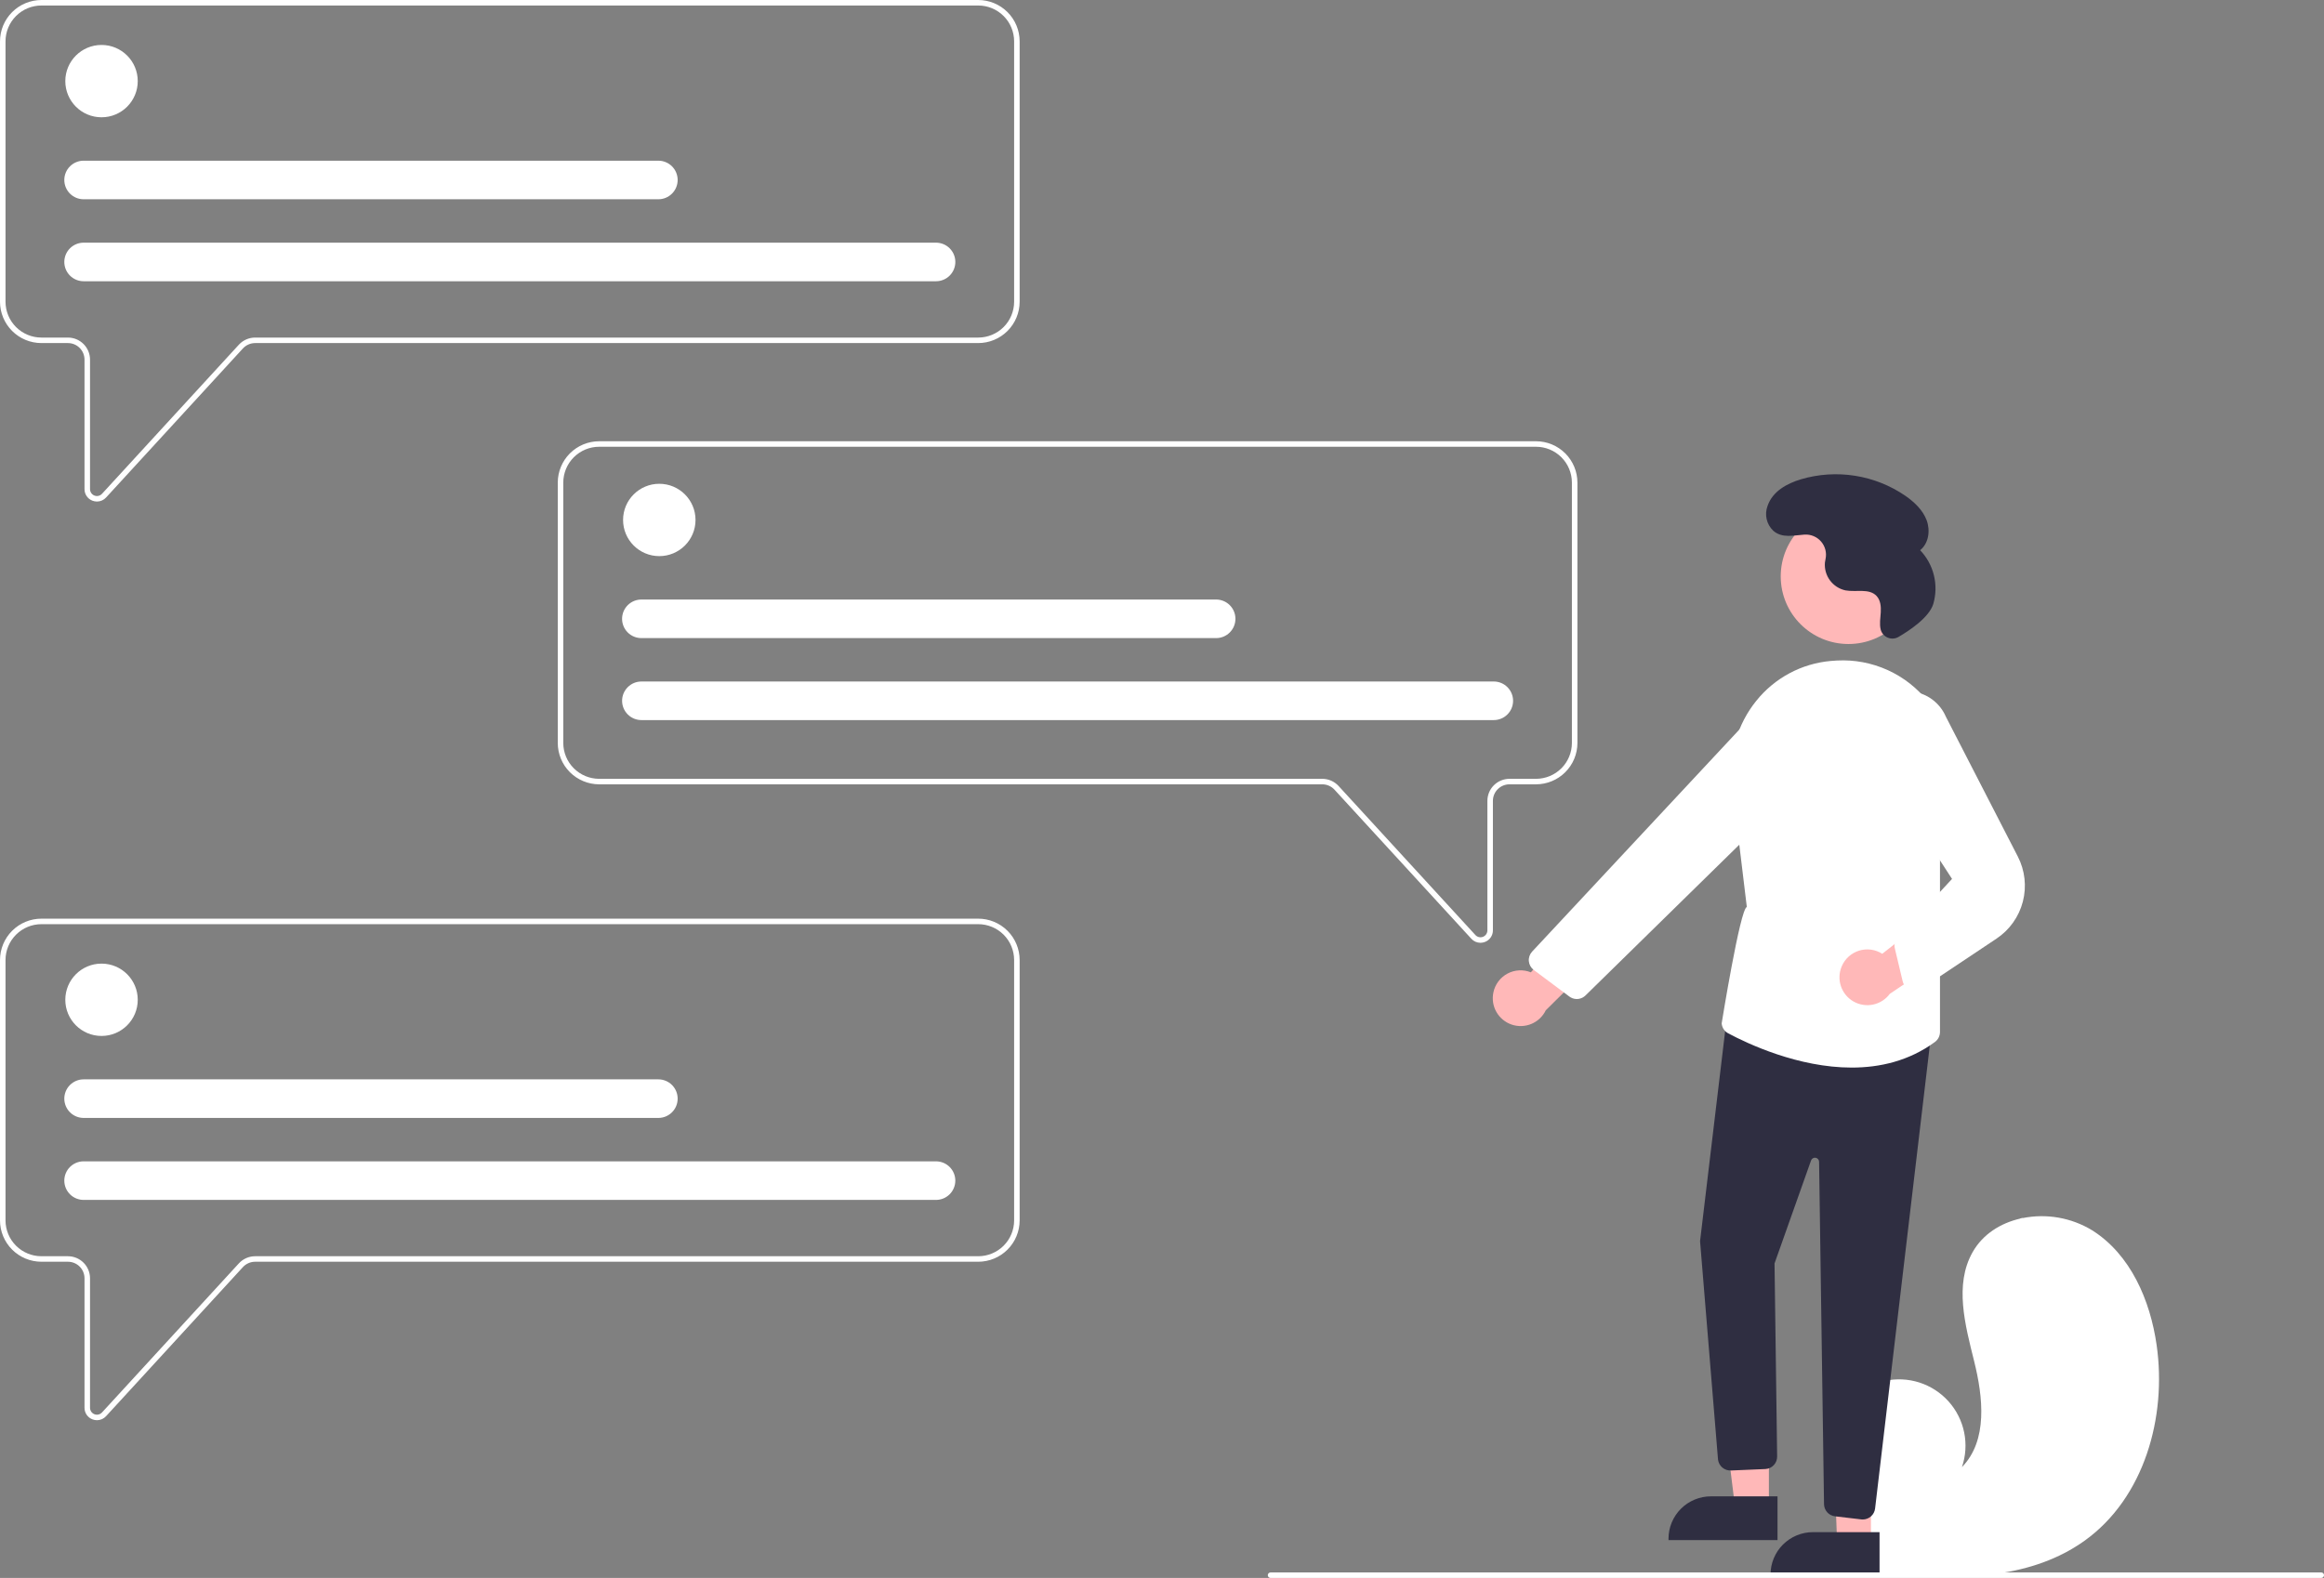 <svg width="533" height="362" viewBox="0 0 533 362" fill="none" xmlns="http://www.w3.org/2000/svg">
<rect x="0" y="0" width="533" height="362" fill="#808080" stroke="none"/>
<g clip-path="url(#clip0)">
<path d="M478.158 353.411C466.204 362.013 450.712 362.445 435.738 361.389C433.647 361.241 431.571 361.068 429.514 360.882C429.502 360.879 429.485 360.88 429.473 360.876C429.374 360.867 429.275 360.858 429.18 360.852C428.756 360.812 428.331 360.773 427.91 360.733L428.01 360.922L428.322 361.51C428.209 361.313 428.098 361.121 427.985 360.924C427.952 360.865 427.916 360.806 427.883 360.747C424.004 354.004 420.156 347.013 419.175 339.314C418.16 331.322 421.011 322.272 428.053 318.344C428.976 317.831 429.954 317.422 430.969 317.125C431.39 316.997 431.817 316.893 432.248 316.801C434.889 316.216 437.639 316.343 440.214 317.17C442.789 317.998 445.097 319.496 446.901 321.51C448.705 323.524 449.939 325.981 450.476 328.629C451.014 331.278 450.836 334.021 449.96 336.578C455.93 330.463 454.817 320.543 452.757 312.253C450.694 303.962 448.196 294.737 452.393 287.291C454.726 283.146 458.828 280.574 463.432 279.538C463.573 279.508 463.714 279.478 463.856 279.451C469.341 278.341 475.044 279.339 479.825 282.246C488.628 287.787 493.15 298.294 494.617 308.586C496.982 325.147 491.749 343.63 478.158 353.411Z" fill="white"/>
<path d="M474.299 326.863C473.952 330.516 473.073 334.099 471.691 337.499C470.417 340.507 468.7 343.309 466.597 345.81C462.224 350.922 456.686 354.911 450.449 357.44C445.732 359.37 440.789 360.697 435.738 361.388C433.647 361.241 431.571 361.068 429.514 360.882C429.502 360.878 429.485 360.88 429.473 360.876C429.374 360.867 429.275 360.858 429.18 360.852C428.756 360.812 428.331 360.773 427.91 360.733L428.01 360.922L428.322 361.51C428.209 361.313 428.097 361.12 427.985 360.924C427.952 360.865 427.916 360.806 427.883 360.747C431.669 356.978 434.496 352.358 436.127 347.274C437.758 342.189 438.145 336.789 437.256 331.524C436.325 326.296 434.171 321.362 430.969 317.124C431.39 316.997 431.817 316.893 432.248 316.801C433.465 318.463 434.533 320.229 435.438 322.079C438.688 328.676 439.724 336.142 438.395 343.373C437.159 349.916 434.08 355.972 429.519 360.828C429.918 360.8 430.321 360.767 430.716 360.732C438.19 360.099 445.65 358.494 452.43 355.206C458.225 352.464 463.256 348.34 467.08 343.199C471.186 337.542 472.995 330.738 473.306 323.823C473.545 316.373 472.763 308.925 470.982 301.687C469.255 294.306 466.63 287.164 463.166 280.42C463.089 280.267 463.073 280.09 463.123 279.926C463.172 279.762 463.283 279.623 463.432 279.538C463.556 279.455 463.709 279.423 463.856 279.451C463.928 279.47 463.995 279.505 464.051 279.554C464.108 279.602 464.153 279.663 464.183 279.731C464.61 280.564 465.029 281.398 465.433 282.241C468.793 289.262 471.267 296.673 472.797 304.304C474.283 311.666 475.076 319.366 474.299 326.863Z" fill="white"/>
<path d="M22.237 115.06C21.882 115.06 21.529 114.994 21.197 114.864C20.661 114.658 20.201 114.295 19.876 113.821C19.552 113.348 19.38 112.787 19.382 112.213V82.499C19.381 81.494 18.98 80.529 18.269 79.818C17.557 79.107 16.591 78.707 15.584 78.706H9.493C6.976 78.703 4.563 77.703 2.784 75.925C1.004 74.148 0.003 71.737 -1.52588e-05 69.223V9.482C0.003 6.968 1.004 4.558 2.784 2.78C4.563 1.003 6.976 0.003 9.493 0H224.358C226.875 0.003 229.288 1.003 231.068 2.78C232.847 4.558 233.848 6.968 233.851 9.482V69.223C233.848 71.737 232.847 74.148 231.068 75.925C229.288 77.703 226.875 78.703 224.358 78.706H58.513C57.986 78.706 57.466 78.816 56.984 79.028C56.502 79.239 56.069 79.549 55.713 79.936L24.329 114.135C24.064 114.426 23.741 114.659 23.381 114.818C23.021 114.978 22.631 115.06 22.237 115.06ZM9.493 1.264C7.311 1.266 5.22 2.133 3.678 3.673C2.135 5.214 1.267 7.303 1.265 9.482V69.223C1.267 71.402 2.135 73.491 3.678 75.032C5.22 76.573 7.311 77.44 9.493 77.442H15.584C16.927 77.444 18.213 77.977 19.163 78.925C20.112 79.873 20.646 81.159 20.647 82.499V112.213C20.647 112.532 20.743 112.843 20.924 113.106C21.104 113.369 21.359 113.571 21.656 113.686C21.953 113.802 22.278 113.825 22.589 113.753C22.9 113.68 23.181 113.516 23.396 113.281L54.781 79.082C55.256 78.566 55.832 78.154 56.475 77.871C57.117 77.589 57.811 77.443 58.513 77.442H224.358C226.54 77.44 228.631 76.573 230.174 75.032C231.716 73.491 232.584 71.402 232.586 69.223V9.482C232.584 7.303 231.716 5.214 230.174 3.673C228.631 2.133 226.54 1.266 224.358 1.264H9.493Z" fill="white"/>
<path d="M23.285 26.907C27.873 26.907 31.592 23.192 31.592 18.609C31.592 14.027 27.873 10.312 23.285 10.312C18.697 10.312 14.978 14.027 14.978 18.609C14.978 23.192 18.697 26.907 23.285 26.907Z" fill="white"/>
<path d="M214.667 64.522H19.184C18.602 64.522 18.025 64.408 17.487 64.186C16.949 63.964 16.46 63.638 16.048 63.227C15.636 62.816 15.309 62.328 15.086 61.791C14.863 61.254 14.748 60.678 14.748 60.096C14.748 59.515 14.863 58.939 15.086 58.402C15.309 57.864 15.636 57.376 16.048 56.965C16.46 56.554 16.949 56.229 17.487 56.007C18.025 55.784 18.602 55.67 19.184 55.671H214.667C215.25 55.67 215.826 55.784 216.364 56.007C216.902 56.229 217.391 56.554 217.803 56.965C218.215 57.376 218.542 57.864 218.765 58.402C218.988 58.939 219.103 59.515 219.103 60.096C219.103 60.678 218.988 61.254 218.765 61.791C218.542 62.328 218.215 62.816 217.803 63.227C217.391 63.638 216.902 63.964 216.364 64.186C215.826 64.408 215.25 64.522 214.667 64.522Z" fill="white"/>
<path d="M150.983 45.714H19.184C18.602 45.715 18.025 45.601 17.487 45.379C16.949 45.157 16.46 44.831 16.048 44.42C15.636 44.009 15.309 43.521 15.086 42.984C14.863 42.447 14.748 41.871 14.748 41.289C14.748 40.708 14.863 40.132 15.086 39.594C15.309 39.057 15.636 38.569 16.048 38.158C16.46 37.747 16.949 37.421 17.487 37.199C18.025 36.977 18.602 36.863 19.184 36.864H150.983C151.565 36.863 152.142 36.977 152.68 37.199C153.218 37.421 153.707 37.747 154.119 38.158C154.531 38.569 154.858 39.057 155.081 39.594C155.304 40.132 155.418 40.708 155.418 41.289C155.418 41.871 155.304 42.447 155.081 42.984C154.858 43.521 154.531 44.009 154.119 44.42C153.707 44.831 153.218 45.157 152.68 45.379C152.142 45.601 151.565 45.715 150.983 45.714Z" fill="white"/>
<path d="M22.238 325.814C21.882 325.814 21.529 325.747 21.197 325.618C20.661 325.412 20.201 325.048 19.876 324.575C19.552 324.101 19.38 323.54 19.382 322.967V293.253C19.381 292.247 18.981 291.283 18.269 290.572C17.557 289.861 16.591 289.46 15.584 289.459H9.493C6.976 289.456 4.563 288.457 2.784 286.679C1.004 284.901 0.003 282.491 -3.8147e-06 279.977V220.236C0.003 217.722 1.004 215.312 2.784 213.534C4.563 211.756 6.976 210.756 9.493 210.754H224.358C226.875 210.756 229.288 211.756 231.068 213.534C232.847 215.312 233.848 217.722 233.851 220.236V279.977C233.848 282.491 232.847 284.901 231.068 286.679C229.288 288.457 226.875 289.457 224.358 289.459H58.513C57.986 289.46 57.466 289.57 56.984 289.781C56.502 289.993 56.069 290.302 55.713 290.69L24.329 324.889C24.064 325.18 23.741 325.413 23.381 325.572C23.021 325.731 22.631 325.814 22.238 325.814ZM9.493 212.017C7.311 212.02 5.22 212.886 3.678 214.427C2.135 215.968 1.267 218.057 1.265 220.236V279.977C1.267 282.156 2.135 284.245 3.678 285.786C5.22 287.327 7.311 288.193 9.493 288.196H15.584C16.927 288.197 18.213 288.731 19.163 289.679C20.112 290.627 20.646 291.912 20.647 293.253V322.967C20.647 323.285 20.744 323.596 20.924 323.859C21.104 324.122 21.359 324.325 21.656 324.44C21.953 324.556 22.279 324.579 22.589 324.506C22.9 324.434 23.181 324.27 23.396 324.035L54.781 289.836C55.256 289.32 55.832 288.907 56.475 288.625C57.117 288.343 57.811 288.197 58.513 288.196H224.358C226.54 288.193 228.631 287.327 230.174 285.786C231.716 284.245 232.584 282.156 232.586 279.977V220.236C232.584 218.057 231.716 215.968 230.174 214.427C228.631 212.886 226.54 212.02 224.358 212.017L9.493 212.017Z" fill="white"/>
<path d="M339.536 216.289C339.142 216.288 338.753 216.206 338.393 216.047C338.033 215.887 337.71 215.655 337.445 215.364L306.06 181.164C305.704 180.777 305.272 180.468 304.79 180.256C304.308 180.044 303.787 179.935 303.261 179.934H137.415C134.899 179.931 132.486 178.931 130.706 177.154C128.926 175.376 127.925 172.966 127.923 170.452V110.711C127.925 108.197 128.926 105.786 130.706 104.009C132.486 102.231 134.899 101.231 137.415 101.228H352.281C354.798 101.231 357.211 102.231 358.99 104.009C360.77 105.786 361.771 108.197 361.774 110.711V170.452C361.771 172.966 360.77 175.376 358.99 177.154C357.211 178.931 354.798 179.931 352.281 179.934H346.189C345.182 179.935 344.217 180.335 343.505 181.046C342.793 181.758 342.393 182.722 342.392 183.728V213.441C342.394 214.015 342.222 214.576 341.897 215.049C341.573 215.523 341.112 215.887 340.576 216.092C340.245 216.222 339.892 216.288 339.536 216.289ZM137.415 102.492C135.234 102.494 133.143 103.361 131.6 104.902C130.058 106.443 129.19 108.532 129.187 110.711V170.452C129.19 172.631 130.058 174.72 131.6 176.26C133.143 177.801 135.234 178.668 137.415 178.67H303.261C303.963 178.671 304.657 178.817 305.299 179.1C305.941 179.382 306.518 179.794 306.993 180.31L338.377 214.51C338.593 214.744 338.874 214.909 339.185 214.981C339.495 215.053 339.82 215.03 340.118 214.915C340.415 214.799 340.67 214.597 340.85 214.334C341.03 214.071 341.127 213.76 341.127 213.441V183.728C341.128 182.387 341.662 181.101 342.611 180.153C343.56 179.205 344.847 178.672 346.189 178.67H352.281C354.462 178.668 356.554 177.801 358.096 176.26C359.639 174.72 360.506 172.631 360.509 170.452V110.711C360.506 108.532 359.639 106.443 358.096 104.902C356.554 103.361 354.462 102.494 352.281 102.492L137.415 102.492Z" fill="white"/>
<path d="M23.285 237.66C27.873 237.66 31.592 233.946 31.592 229.363C31.592 224.781 27.873 221.066 23.285 221.066C18.697 221.066 14.978 224.781 14.978 229.363C14.978 233.946 18.697 237.66 23.285 237.66Z" fill="white"/>
<path d="M214.667 275.275H19.184C18.602 275.276 18.025 275.162 17.487 274.94C16.949 274.718 16.46 274.392 16.048 273.981C15.636 273.57 15.309 273.082 15.086 272.545C14.863 272.008 14.748 271.432 14.748 270.85C14.748 270.269 14.863 269.693 15.086 269.155C15.309 268.618 15.636 268.13 16.048 267.719C16.46 267.308 16.949 266.982 17.487 266.76C18.025 266.538 18.602 266.424 19.184 266.425H214.667C215.842 266.425 216.969 266.891 217.8 267.721C218.631 268.551 219.097 269.676 219.097 270.85C219.097 272.024 218.631 273.149 217.8 273.979C216.969 274.809 215.842 275.275 214.667 275.275Z" fill="white"/>
<path d="M150.983 256.468H19.184C18.602 256.468 18.025 256.355 17.487 256.132C16.949 255.91 16.46 255.584 16.048 255.173C15.636 254.762 15.309 254.274 15.086 253.737C14.863 253.2 14.748 252.624 14.748 252.042C14.748 251.461 14.863 250.885 15.086 250.348C15.309 249.811 15.636 249.322 16.048 248.911C16.46 248.5 16.949 248.175 17.487 247.953C18.025 247.73 18.602 247.616 19.184 247.617H150.983C151.565 247.616 152.142 247.73 152.68 247.953C153.218 248.175 153.707 248.5 154.119 248.911C154.531 249.322 154.858 249.811 155.081 250.348C155.304 250.885 155.418 251.461 155.418 252.042C155.418 252.624 155.304 253.2 155.081 253.737C154.858 254.274 154.531 254.762 154.119 255.173C153.707 255.584 153.218 255.91 152.68 256.132C152.142 256.355 151.565 256.468 150.983 256.468Z" fill="white"/>
<path d="M151.207 127.582C155.795 127.582 159.514 123.867 159.514 119.284C159.514 114.702 155.795 110.987 151.207 110.987C146.62 110.987 142.901 114.702 142.901 119.284C142.901 123.867 146.62 127.582 151.207 127.582Z" fill="white"/>
<path d="M342.59 165.197H147.107C145.932 165.197 144.805 164.731 143.974 163.901C143.143 163.071 142.676 161.945 142.676 160.771C142.676 159.598 143.143 158.472 143.974 157.642C144.805 156.812 145.932 156.346 147.107 156.346H342.59C343.765 156.346 344.892 156.812 345.722 157.642C346.553 158.472 347.02 159.598 347.02 160.771C347.02 161.945 346.553 163.071 345.722 163.901C344.892 164.731 343.765 165.197 342.59 165.197Z" fill="white"/>
<path d="M278.905 146.389H147.107C146.524 146.39 145.948 146.276 145.41 146.054C144.871 145.832 144.382 145.506 143.97 145.095C143.559 144.684 143.232 144.196 143.009 143.659C142.786 143.121 142.671 142.545 142.671 141.964C142.671 141.382 142.786 140.806 143.009 140.269C143.232 139.732 143.559 139.244 143.97 138.833C144.382 138.422 144.871 138.096 145.41 137.874C145.948 137.652 146.524 137.538 147.107 137.539H278.905C279.488 137.538 280.064 137.652 280.602 137.874C281.141 138.096 281.63 138.422 282.041 138.833C282.453 139.244 282.78 139.732 283.003 140.269C283.226 140.806 283.341 141.382 283.341 141.964C283.341 142.545 283.226 143.121 283.003 143.659C282.78 144.196 282.453 144.684 282.041 145.095C281.63 145.506 281.141 145.832 280.602 146.054C280.064 146.276 279.488 146.39 278.905 146.389Z" fill="white"/>
<path d="M342.505 227.661C342.694 226.752 343.082 225.896 343.639 225.152C344.196 224.408 344.909 223.796 345.729 223.357C346.549 222.919 347.455 222.666 348.383 222.615C349.311 222.564 350.24 222.717 351.102 223.064L365.94 206.034L369.091 217.335L354.518 231.774C353.84 233.184 352.667 234.295 351.223 234.898C349.779 235.502 348.163 235.555 346.682 235.048C345.202 234.541 343.958 233.509 343.188 232.148C342.418 230.786 342.175 229.19 342.505 227.661Z" fill="#FFB8B8"/>
<path d="M423.937 147.745C432.517 147.745 439.471 140.798 439.471 132.228C439.471 123.659 432.517 116.712 423.937 116.712C415.358 116.712 408.403 123.659 408.403 132.228C408.403 140.798 415.358 147.745 423.937 147.745Z" fill="#FFB8B8"/>
<path d="M405.688 345.81L397.934 345.809L394.245 315.934L405.69 315.935L405.688 345.81Z" fill="#FFB8B8"/>
<path d="M407.666 353.318L382.664 353.317V353.001C382.664 351.724 382.916 350.46 383.405 349.281C383.894 348.102 384.61 347.03 385.514 346.127C386.418 345.225 387.491 344.509 388.671 344.02C389.852 343.532 391.117 343.28 392.395 343.281H392.396L407.666 343.281L407.666 353.318Z" fill="#2F2E41"/>
<path d="M429.089 354.023L421.336 354.022L420.262 324.861L429.091 324.148L429.089 354.023Z" fill="#FFB8B8"/>
<path d="M431.067 361.531L406.065 361.53V361.214C406.065 359.937 406.317 358.673 406.806 357.494C407.295 356.315 408.012 355.243 408.915 354.34C409.819 353.438 410.892 352.722 412.073 352.233C413.253 351.745 414.519 351.493 415.797 351.493H415.797L431.067 351.494L431.067 361.531Z" fill="#2F2E41"/>
<path d="M426.884 348.571L420.846 347.861C420.161 347.779 419.529 347.452 419.067 346.94C418.605 346.428 418.344 345.767 418.333 345.078L417.201 266.526C417.198 266.303 417.116 266.089 416.971 265.921C416.826 265.752 416.626 265.64 416.406 265.604C416.187 265.568 415.961 265.611 415.77 265.724C415.578 265.837 415.433 266.014 415.358 266.223L406.981 289.851L407.58 334.138C407.59 334.869 407.318 335.576 406.82 336.112C406.322 336.648 405.636 336.971 404.906 337.015L397.023 337.349C396.301 337.39 395.592 337.157 395.035 336.697C394.479 336.237 394.117 335.585 394.022 334.869L389.905 284.77L389.902 284.739L396.149 232.417L443.067 235.807L430.043 346.081C429.961 346.772 429.628 347.408 429.107 347.871C428.587 348.333 427.915 348.589 427.218 348.591C427.107 348.591 426.995 348.584 426.884 348.571Z" fill="#2F2E41"/>
<path d="M396.349 237.055C395.928 236.83 395.571 236.503 395.31 236.103C395.05 235.704 394.895 235.245 394.86 234.769C394.86 234.769 399.079 208.561 400.625 208.069L397.242 180.042C396.837 176.624 397.12 173.159 398.073 169.851C399.027 166.543 400.633 163.459 402.796 160.779C404.879 158.18 407.468 156.029 410.406 154.456C413.345 152.884 416.572 151.922 419.893 151.63C420.365 151.587 420.836 151.555 421.303 151.532C425.306 151.318 429.302 152.073 432.95 153.732C436.599 155.39 439.792 157.905 442.259 161.061C444.819 164.244 446.57 167.997 447.365 172.002C448.16 176.006 447.975 180.143 446.826 184.061L444.928 190.656V236.747C444.926 237.197 444.819 237.64 444.614 238.041C444.41 238.442 444.114 238.789 443.751 239.055C437.843 243.386 431.167 244.917 424.678 244.917C412.402 244.917 400.798 239.434 396.349 237.055Z" fill="white"/>
<path d="M359.926 228.62L351.766 222.525C351.445 222.286 351.179 221.982 350.984 221.634C350.79 221.285 350.671 220.899 350.635 220.502C350.599 220.104 350.648 219.703 350.778 219.326C350.908 218.948 351.115 218.602 351.388 218.31L400.001 166.206C401.562 164.548 403.666 163.504 405.931 163.263C408.197 163.022 410.473 163.601 412.348 164.894L412.348 164.895C413.49 165.69 414.443 166.727 415.138 167.932C415.833 169.137 416.254 170.481 416.37 171.867C416.487 173.253 416.296 174.647 415.811 175.951C415.326 177.255 414.56 178.436 413.566 179.41L363.624 228.373C363.185 228.807 362.616 229.086 362.003 229.167C361.391 229.248 360.769 229.126 360.232 228.82C360.126 228.76 360.024 228.693 359.926 228.62Z" fill="white"/>
<path d="M422.381 221.722C422.738 220.864 423.279 220.095 423.965 219.468C424.651 218.842 425.467 218.374 426.354 218.096C427.242 217.819 428.179 217.739 429.101 217.862C430.022 217.986 430.905 218.31 431.688 218.811L449.452 204.853L450.432 216.544L433.413 228.006C432.482 229.264 431.123 230.137 429.591 230.46C428.059 230.783 426.462 230.533 425.102 229.759C423.743 228.984 422.715 227.738 422.213 226.257C421.712 224.775 421.771 223.162 422.381 221.722Z" fill="#FFB8B8"/>
<path d="M438.281 227.171C437.811 227.025 437.387 226.759 437.052 226.398C436.716 226.038 436.481 225.597 436.369 225.118L434.575 217.59C434.443 217.056 434.472 216.494 434.657 215.976C434.843 215.458 435.177 215.006 435.618 214.676L447.691 201.634L429.933 174.281C428.589 172.628 427.831 170.576 427.778 168.447C427.725 166.318 428.38 164.232 429.64 162.514C430.645 161.145 431.994 160.066 433.551 159.386C435.108 158.706 436.817 158.448 438.505 158.64C440.193 158.832 441.801 159.467 443.165 160.479C444.528 161.492 445.6 162.846 446.271 164.405L462.781 196.506C464.422 199.695 464.832 203.376 463.931 206.847C463.031 210.318 460.883 213.337 457.898 215.329L441.026 226.587C440.509 227.049 439.84 227.304 439.147 227.305C438.853 227.305 438.561 227.259 438.281 227.171Z" fill="white"/>
<path d="M435.448 146.1C435.082 146.319 434.67 146.452 434.245 146.487C433.819 146.522 433.391 146.458 432.994 146.302C432.597 146.145 432.242 145.899 431.955 145.583C431.668 145.267 431.458 144.89 431.341 144.48L431.331 144.441C431.015 143.15 431.265 141.799 431.346 140.472C431.428 139.145 431.29 137.689 430.381 136.719C428.686 134.91 425.692 135.89 423.252 135.443C421.823 135.132 420.556 134.312 419.688 133.136C418.82 131.959 418.412 130.507 418.539 129.052C418.572 128.776 418.625 128.5 418.684 128.223C418.833 127.524 418.817 126.799 418.639 126.107C418.46 125.414 418.123 124.773 417.654 124.232C417.185 123.692 416.597 123.267 415.936 122.992C415.276 122.716 414.56 122.598 413.845 122.645C411.383 122.799 408.728 123.559 406.68 121.747C405.929 121.032 405.406 120.112 405.175 119.102C404.944 118.092 405.016 117.036 405.382 116.066C406.528 112.705 409.807 110.931 413.057 109.948C417.076 108.765 421.308 108.491 425.447 109.147C429.585 109.802 433.525 111.371 436.98 113.738C439.044 115.174 440.974 116.983 441.862 119.333C442.751 121.683 442.344 124.657 440.377 126.222C441.917 127.833 443.006 129.821 443.535 131.985C444.064 134.15 444.014 136.415 443.391 138.554C442.432 141.7 437.791 144.737 435.448 146.1Z" fill="#2F2E41"/>
<path d="M533 361.368C533 361.536 532.933 361.696 532.814 361.815C532.696 361.933 532.535 362 532.368 362H291.397C291.229 362 291.069 361.933 290.95 361.815C290.831 361.697 290.765 361.536 290.765 361.368C290.765 361.201 290.831 361.04 290.95 360.922C291.069 360.803 291.229 360.737 291.397 360.737H532.368C532.535 360.737 532.696 360.804 532.814 360.922C532.933 361.04 533 361.201 533 361.368Z" fill="white"/>
</g>
<defs>
<clipPath id="clip0">
<rect width="533" height="362" fill="white"/>
</clipPath>
</defs>
</svg>
